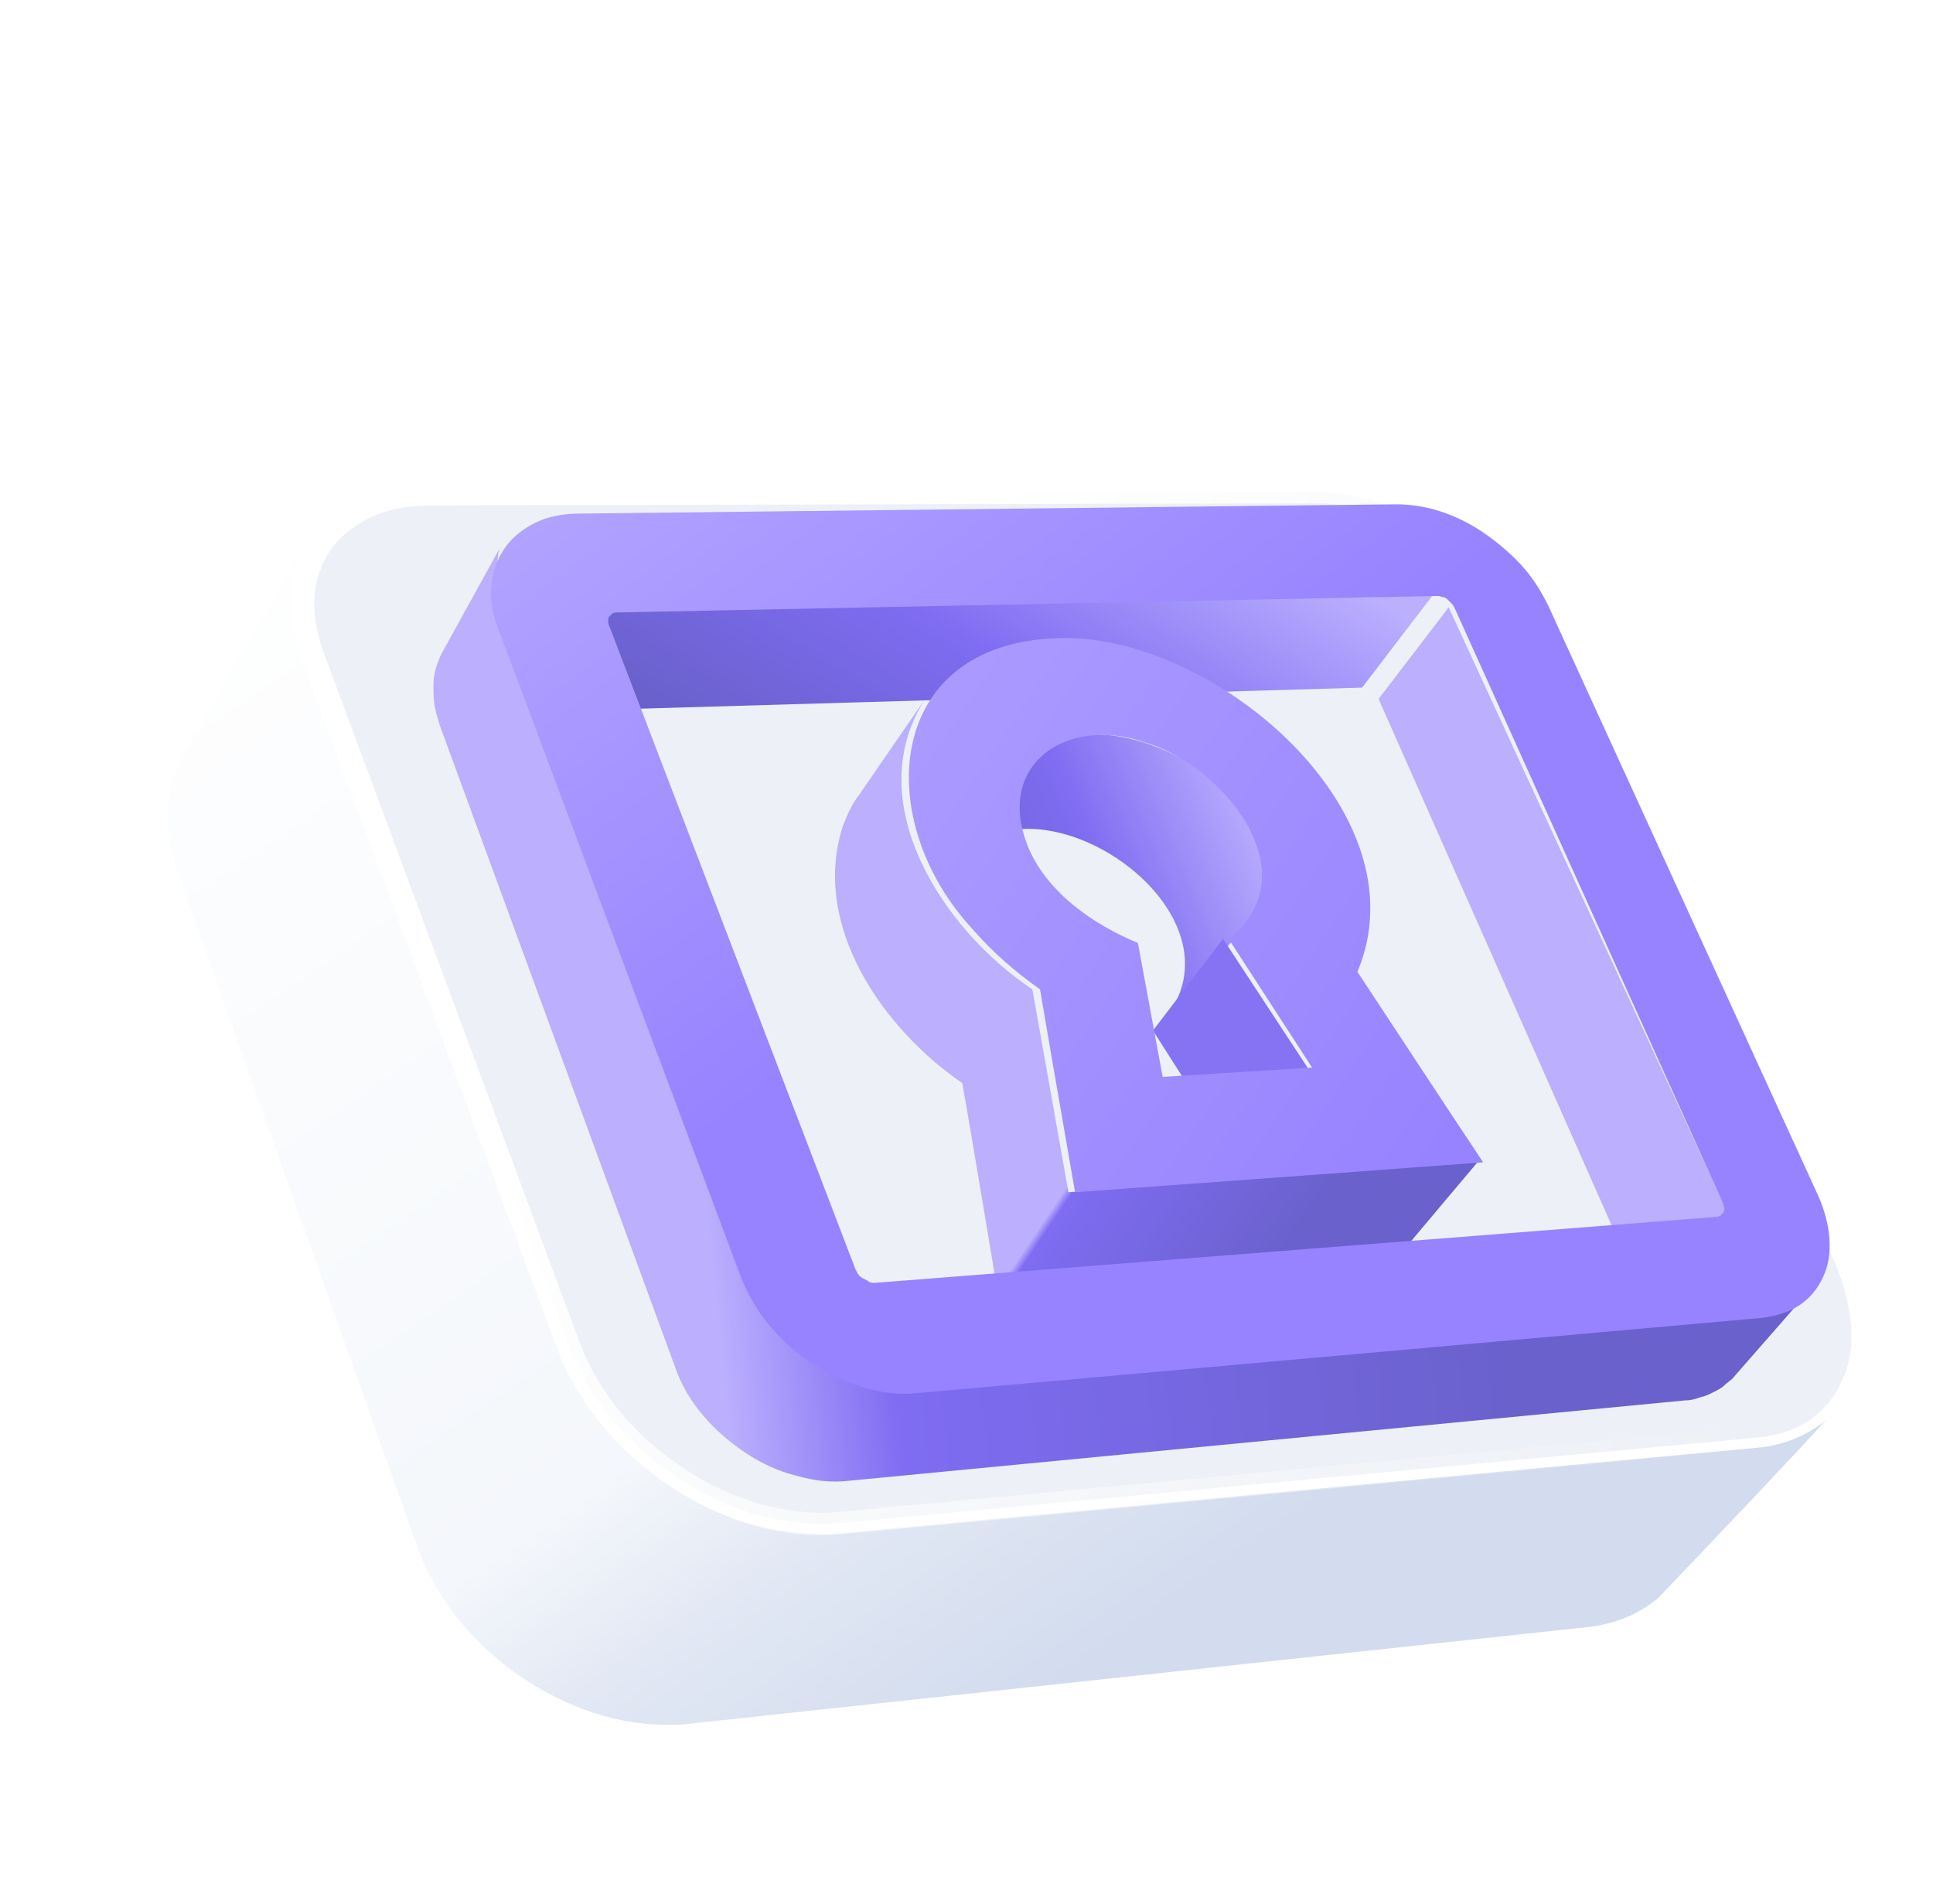 <svg width="135" height="133" viewBox="0 0 135 133" fill="none" xmlns="http://www.w3.org/2000/svg">
<mask id="path-1-inside-1_985_5132" fill="white">
<path d="M89.955 38.549H79.807L78.799 36.319C78.799 36.319 76.424 26.824 64.044 20.35C64.044 20.35 61.381 17.976 52.96 18.48C44.539 18.983 43.244 18.983 40.653 23.012C38.062 27.04 42.02 36.391 42.02 36.391L46.339 44.88L27.625 41.499L26.834 38.334C26.834 38.334 22.227 27.687 26.618 17.689C31.008 7.762 39.717 5.963 39.717 5.963C39.717 5.963 47.85 3.805 59.942 5.388C72.034 6.97 82.758 18.48 82.758 18.48C82.758 18.48 90.675 26.465 94.274 38.909"/>
</mask>
<g filter="url(#filter0_i_985_5132)">
<path d="M89.955 38.549H79.807L78.799 36.319C78.799 36.319 76.424 26.824 64.044 20.35C64.044 20.35 61.381 17.976 52.96 18.48C44.539 18.983 43.244 18.983 40.653 23.012C38.062 27.04 42.02 36.391 42.02 36.391L46.339 44.88L27.625 41.499L26.834 38.334C26.834 38.334 22.227 27.687 26.618 17.689C31.008 7.762 39.717 5.963 39.717 5.963C39.717 5.963 47.85 3.805 59.942 5.388C72.034 6.97 82.758 18.48 82.758 18.48C82.758 18.48 90.675 26.465 94.274 38.909" fill="white"/>
</g>
<path d="M79.807 38.549L78.375 39.196L78.793 40.12H79.807V38.549ZM78.799 36.319L77.275 36.7L77.31 36.837L77.368 36.966L78.799 36.319ZM64.044 20.35L62.999 21.523L63.144 21.652L63.316 21.742L64.044 20.35ZM42.02 36.391L40.574 37.004L40.595 37.054L40.62 37.103L42.02 36.391ZM46.339 44.88L46.059 46.425L49.174 46.988L47.739 44.167L46.339 44.88ZM27.625 41.499L26.101 41.88L26.348 42.864L27.346 43.044L27.625 41.499ZM26.834 38.334L28.357 37.952L28.326 37.828L28.275 37.71L26.834 38.334ZM26.618 17.689L25.181 17.053L25.179 17.057L26.618 17.689ZM39.717 5.963L40.035 7.502L40.078 7.493L40.12 7.482L39.717 5.963ZM82.758 18.48L81.609 19.551L81.625 19.569L81.642 19.586L82.758 18.48ZM89.955 36.978H79.807V40.12H89.955V36.978ZM81.238 37.903L80.231 35.673L77.368 36.966L78.375 39.196L81.238 37.903ZM78.799 36.319C80.323 35.938 80.323 35.937 80.323 35.937C80.322 35.936 80.322 35.935 80.322 35.935C80.322 35.933 80.321 35.932 80.321 35.93C80.32 35.927 80.319 35.923 80.318 35.919C80.316 35.91 80.313 35.898 80.309 35.885C80.302 35.858 80.292 35.822 80.279 35.778C80.254 35.689 80.216 35.565 80.166 35.41C80.064 35.1 79.908 34.664 79.683 34.127C79.232 33.052 78.501 31.571 77.367 29.886C75.095 26.508 71.216 22.328 64.772 18.958L63.316 21.742C69.252 24.846 72.751 28.651 74.761 31.639C75.768 33.137 76.405 34.434 76.786 35.343C76.977 35.797 77.103 36.153 77.18 36.387C77.218 36.505 77.244 36.591 77.26 36.645C77.267 36.671 77.272 36.689 77.275 36.699C77.276 36.704 77.277 36.706 77.277 36.706C77.277 36.707 77.277 36.706 77.276 36.705C77.276 36.705 77.276 36.704 77.276 36.703C77.276 36.703 77.276 36.702 77.276 36.702C77.275 36.701 77.275 36.7 78.799 36.319ZM64.044 20.35C65.09 19.178 65.088 19.177 65.088 19.176C65.087 19.175 65.086 19.175 65.085 19.174C65.084 19.173 65.083 19.172 65.081 19.17C65.078 19.168 65.075 19.165 65.072 19.162C65.066 19.157 65.058 19.15 65.05 19.144C65.034 19.13 65.016 19.115 64.994 19.097C64.951 19.063 64.896 19.02 64.828 18.972C64.693 18.875 64.508 18.754 64.267 18.618C63.786 18.347 63.087 18.023 62.123 17.725C60.197 17.131 57.233 16.651 52.867 16.912L53.054 20.048C57.108 19.805 59.687 20.261 61.197 20.727C61.952 20.96 62.445 21.197 62.726 21.356C62.867 21.435 62.956 21.495 62.999 21.526C63.02 21.542 63.031 21.55 63.031 21.55C63.031 21.55 63.028 21.547 63.023 21.543C63.02 21.541 63.017 21.538 63.013 21.535C63.011 21.533 63.009 21.531 63.006 21.529C63.005 21.528 63.004 21.527 63.003 21.526C63.002 21.525 63.001 21.525 63.001 21.524C63 21.523 62.999 21.523 64.044 20.35ZM52.867 16.912C48.779 17.156 46.074 17.284 44.124 17.934C41.92 18.668 40.701 20.033 39.331 22.162L41.974 23.861C43.196 21.962 43.919 21.313 45.117 20.914C46.567 20.431 48.721 20.307 53.054 20.048L52.867 16.912ZM39.331 22.162C38.447 23.536 38.195 25.23 38.202 26.809C38.21 28.414 38.488 30.087 38.835 31.57C39.185 33.062 39.617 34.413 39.96 35.389C40.133 35.878 40.283 36.276 40.392 36.554C40.447 36.693 40.491 36.803 40.522 36.879C40.538 36.917 40.55 36.947 40.559 36.968C40.563 36.978 40.566 36.986 40.569 36.992C40.57 36.995 40.571 36.998 40.572 37C40.572 37.001 40.573 37.001 40.573 37.002C40.573 37.002 40.573 37.003 40.573 37.003C40.574 37.003 40.574 37.004 42.02 36.391C43.467 35.779 43.467 35.779 43.467 35.779C43.467 35.779 43.467 35.78 43.467 35.78C43.467 35.78 43.467 35.78 43.467 35.779C43.467 35.779 43.466 35.778 43.466 35.777C43.464 35.774 43.462 35.768 43.459 35.761C43.453 35.746 43.443 35.723 43.431 35.692C43.405 35.629 43.366 35.533 43.318 35.409C43.22 35.16 43.082 34.796 42.924 34.346C42.606 33.442 42.21 32.203 41.894 30.854C41.576 29.495 41.35 28.075 41.344 26.794C41.338 25.487 41.562 24.501 41.974 23.861L39.331 22.162ZM40.62 37.103L44.939 45.592L47.739 44.167L43.42 35.679L40.62 37.103ZM46.618 43.334L27.904 39.953L27.346 43.044L46.059 46.425L46.618 43.334ZM29.149 41.117L28.357 37.952L25.31 38.715L26.101 41.88L29.149 41.117ZM26.834 38.334C28.275 37.71 28.275 37.71 28.276 37.711C28.276 37.711 28.276 37.711 28.276 37.711C28.276 37.712 28.276 37.712 28.276 37.712C28.276 37.712 28.276 37.711 28.275 37.71C28.274 37.707 28.272 37.702 28.269 37.695C28.262 37.68 28.252 37.655 28.238 37.62C28.21 37.551 28.167 37.444 28.113 37.301C28.006 37.016 27.853 36.589 27.681 36.042C27.336 34.948 26.919 33.383 26.631 31.521C26.055 27.779 26.023 22.949 28.056 18.32L25.179 17.057C22.822 22.427 22.898 27.919 23.527 32C23.843 34.049 24.302 35.771 24.684 36.985C24.875 37.593 25.048 38.076 25.175 38.412C25.238 38.58 25.29 38.711 25.328 38.803C25.346 38.849 25.361 38.885 25.372 38.91C25.378 38.923 25.382 38.934 25.385 38.942C25.387 38.946 25.388 38.949 25.389 38.951C25.39 38.953 25.39 38.954 25.391 38.955C25.391 38.955 25.391 38.956 25.391 38.956C25.392 38.957 25.392 38.957 26.834 38.334ZM28.054 18.324C30.099 13.699 33.134 10.993 35.642 9.438C36.899 8.658 38.026 8.168 38.827 7.875C39.227 7.728 39.545 7.632 39.755 7.573C39.86 7.544 39.938 7.525 39.985 7.513C40.009 7.508 40.025 7.504 40.034 7.502C40.038 7.501 40.04 7.501 40.04 7.5C40.04 7.5 40.04 7.501 40.039 7.501C40.038 7.501 40.038 7.501 40.037 7.501C40.037 7.501 40.036 7.501 40.036 7.501C40.035 7.502 40.035 7.502 39.717 5.963C39.399 4.425 39.398 4.425 39.398 4.425C39.397 4.425 39.397 4.426 39.396 4.426C39.395 4.426 39.393 4.426 39.392 4.427C39.389 4.427 39.385 4.428 39.381 4.429C39.373 4.431 39.362 4.433 39.35 4.436C39.325 4.441 39.292 4.449 39.251 4.459C39.169 4.479 39.055 4.507 38.914 4.547C38.63 4.625 38.233 4.747 37.748 4.924C36.779 5.279 35.454 5.858 33.986 6.768C31.041 8.595 27.526 11.751 25.181 17.053L28.054 18.324ZM39.717 5.963C40.12 7.482 40.119 7.482 40.119 7.482C40.119 7.482 40.119 7.482 40.118 7.482C40.118 7.482 40.118 7.482 40.118 7.482C40.118 7.482 40.118 7.482 40.119 7.482C40.121 7.481 40.125 7.48 40.13 7.479C40.142 7.476 40.161 7.471 40.187 7.465C40.241 7.451 40.325 7.431 40.438 7.405C40.665 7.354 41.01 7.28 41.465 7.195C42.375 7.025 43.723 6.812 45.446 6.646C48.892 6.314 53.827 6.172 59.738 6.945L60.146 3.83C53.965 3.021 48.788 3.167 45.144 3.519C43.322 3.694 41.882 3.921 40.889 4.107C40.392 4.2 40.007 4.282 39.742 4.342C39.609 4.372 39.507 4.397 39.435 4.414C39.399 4.423 39.371 4.43 39.351 4.436C39.341 4.438 39.333 4.44 39.327 4.442C39.324 4.443 39.321 4.443 39.319 4.444C39.318 4.444 39.317 4.444 39.316 4.445C39.316 4.445 39.315 4.445 39.315 4.445C39.315 4.445 39.314 4.445 39.717 5.963ZM59.738 6.945C65.397 7.686 70.844 10.779 74.955 13.794C76.993 15.289 78.666 16.737 79.827 17.81C80.407 18.346 80.858 18.787 81.161 19.091C81.312 19.243 81.427 19.361 81.502 19.439C81.54 19.479 81.568 19.508 81.586 19.527C81.595 19.536 81.601 19.543 81.605 19.547C81.607 19.549 81.608 19.55 81.609 19.551C81.609 19.551 81.609 19.551 81.609 19.551C81.609 19.551 81.609 19.551 81.609 19.551C81.609 19.551 81.609 19.551 82.758 18.48C83.907 17.409 83.907 17.409 83.906 17.408C83.906 17.408 83.906 17.408 83.905 17.407C83.905 17.407 83.904 17.406 83.903 17.405C83.901 17.403 83.898 17.4 83.895 17.396C83.888 17.389 83.879 17.379 83.867 17.367C83.844 17.342 83.81 17.306 83.766 17.261C83.678 17.17 83.551 17.039 83.386 16.873C83.055 16.542 82.574 16.071 81.959 15.503C80.732 14.369 78.967 12.841 76.813 11.261C72.539 8.126 66.578 4.672 60.146 3.83L59.738 6.945ZM82.758 18.48C81.642 19.586 81.642 19.585 81.642 19.585C81.642 19.585 81.642 19.585 81.641 19.585C81.641 19.585 81.641 19.585 81.641 19.585C81.641 19.585 81.642 19.586 81.643 19.587C81.645 19.589 81.65 19.593 81.656 19.599C81.667 19.611 81.686 19.631 81.713 19.659C81.765 19.713 81.845 19.798 81.95 19.912C82.159 20.139 82.468 20.483 82.852 20.937C83.621 21.845 84.689 23.189 85.87 24.914C88.234 28.371 91.024 33.326 92.765 39.345L95.783 38.473C93.924 32.047 90.957 26.788 88.463 23.141C87.214 21.315 86.078 19.885 85.25 18.907C84.835 18.418 84.498 18.041 84.26 17.783C84.141 17.654 84.048 17.555 83.982 17.487C83.95 17.452 83.924 17.426 83.906 17.407C83.896 17.398 83.889 17.39 83.884 17.385C83.881 17.382 83.879 17.38 83.877 17.378C83.876 17.377 83.875 17.376 83.875 17.375C83.874 17.375 83.874 17.375 83.874 17.375C83.873 17.374 83.873 17.374 82.758 18.48Z" fill="url(#paint0_linear_985_5132)" mask="url(#path-1-inside-1_985_5132)"/>
<path d="M127.527 99.189C126.159 100.34 124.432 100.988 122.704 101.132L58.647 107.102C51.378 107.677 44.252 103.361 40.438 97.319C39.862 96.312 39.286 95.305 38.926 94.226L21.076 46.102C20.069 43.441 19.997 40.42 21.364 37.974C18.485 42.937 15.606 47.829 12.799 52.792C11.36 55.238 11.432 58.187 12.367 60.849L29.137 108.037C29.353 108.613 29.569 109.188 29.857 109.764C31.369 112.785 33.744 115.374 36.551 117.245C39.574 119.259 43.172 120.554 46.843 120.482C47.275 120.482 47.707 120.482 48.139 120.41L110.973 113.648C112.772 113.432 114.427 112.785 115.795 111.634C119.25 108.037 125.871 101.06 127.527 99.189Z" fill="url(#paint1_linear_985_5132)"/>
<path d="M107.883 45.061L107.883 45.061L107.887 45.07L127.965 87.791C127.966 87.793 127.966 87.793 127.967 87.794C128.723 89.444 129.129 91.011 129.264 92.499C129.398 93.969 129.194 95.263 128.688 96.337L128.68 96.355L128.673 96.372C128.228 97.452 127.461 98.415 126.497 99.124C125.466 99.831 124.232 100.289 122.709 100.421L122.704 100.421L58.647 106.392L58.647 106.392L58.633 106.393C56.822 106.595 54.84 106.329 52.952 105.841C51.012 105.286 49.15 104.457 47.429 103.287L47.42 103.281L47.411 103.275C45.676 102.166 44.084 100.78 42.771 99.192C41.452 97.597 40.421 95.874 39.735 94.025L39.735 94.025L21.886 45.901L21.884 45.898C21.275 44.273 21.08 42.739 21.211 41.357C21.341 40 21.859 38.767 22.572 37.794C23.342 36.769 24.381 35.981 25.653 35.378C26.963 34.79 28.5 34.515 30.29 34.515L30.292 34.515L91.9 34.371C91.9 34.371 91.901 34.371 91.901 34.371C93.389 34.371 94.957 34.642 96.536 35.191C98.127 35.744 99.651 36.505 101.109 37.477C102.557 38.441 103.877 39.619 105.069 40.879C106.25 42.2 107.205 43.57 107.883 45.061Z" fill="#EDF0F6" stroke="url(#paint2_linear_985_5132)" stroke-width="1.571"/>
<path d="M100.391 40.851L95.497 47.253C95.425 47.109 95.353 47.037 95.281 46.965C95.209 46.894 95.065 46.75 94.993 46.678C94.921 46.606 94.777 46.534 94.633 46.534C94.489 46.462 94.417 46.462 94.273 46.462L99.168 40.06C99.312 40.06 99.452 39.988 99.596 40.06C99.74 40.132 99.913 40.189 100.057 40.261C100.201 40.333 100.356 40.488 100.428 40.632C100.572 40.704 100.391 40.779 100.391 40.851Z" fill="#BBAFFE"/>
<path d="M119.035 83.148L113.637 89.191L119.035 83.148Z" fill="#483C87"/>
<g filter="url(#filter1_d_985_5132)">
<path d="M120.108 83.652L113.706 88.399L95.496 47.253L100.39 40.851L120.108 83.652Z" fill="#BBAFFE"/>
<path d="M86.356 62.935L80.814 69.265C85.349 62.863 75.56 54.95 69.298 56.533C68.075 56.82 66.995 57.468 66.275 58.475L70.954 51.857C71.386 51.21 72.033 50.706 72.753 50.346C79.087 47.325 91.826 56.101 87.076 62.863" fill="url(#paint3_linear_985_5132)"/>
<path d="M90.532 73.005L85.422 79.336L79.736 70.416L84.631 64.014L90.532 73.005Z" fill="#8673F4"/>
<path d="M99.237 40.06L94.343 46.462L37.627 48.117L41.01 41.003L99.237 40.06Z" fill="url(#paint4_linear_985_5132)"/>
<path d="M93.553 80.271C88.587 80.63 78.726 81.35 73.832 81.709C73.256 78.472 71.888 70.704 71.313 67.538C65.051 63.366 59.221 54.447 63.827 47.253L59.221 53.943C58.717 54.59 58.357 55.382 58.069 56.173C55.838 63.151 60.948 70.344 66.418 74.085C66.994 77.25 68.29 85.162 68.794 88.112C69.01 88.112 78.15 87.392 78.006 87.392C82.973 86.961 92.545 86.241 97.152 85.882C97.224 85.738 102.542 79.473 102.398 79.616C102.254 79.544 93.553 80.271 93.553 80.271Z" fill="url(#paint5_linear_985_5132)"/>
<g filter="url(#filter2_i_985_5132)">
<path d="M72.608 43.009C83.26 42.506 98.375 55.022 93.625 66.316C95.568 69.265 100.39 76.602 102.406 79.623L93.625 80.271C88.731 80.63 78.798 81.35 73.904 81.709L72.32 72.574L71.457 67.538C69.729 66.316 68.146 64.949 66.778 63.366C59.725 55.813 60.517 43.441 72.608 43.009ZM84.628 64.014C90.458 59.41 84.124 51.785 78.726 50.275C73.328 48.404 68.218 51.857 70.665 57.684C72.032 60.849 75.199 63.007 78.294 64.302L80.022 73.653L90.458 73.005L84.628 64.014Z" fill="url(#paint6_linear_985_5132)"/>
</g>
<path d="M125.001 89.049C124.785 89.193 124.6 89.471 124.312 89.615C124.025 89.759 123.744 89.842 123.384 89.986C123.024 90.058 122.713 90.192 122.353 90.264L63.458 95.68C62.235 95.824 60.939 95.68 59.716 95.321C58.492 94.961 57.269 94.386 56.117 93.666C54.965 92.947 53.958 92.012 53.094 91.005C52.23 89.998 51.583 88.847 51.079 87.624L34.165 42.162C33.949 41.658 33.877 41.155 33.733 40.651C33.661 40.148 33.661 39.716 33.661 39.284C33.661 38.853 33.733 38.421 33.877 37.99C34.021 37.558 33.949 36.993 34.165 36.633L30.206 43.816C29.99 44.176 29.846 44.536 29.702 44.967C29.558 45.399 29.486 45.758 29.486 46.262C29.486 46.694 29.486 47.197 29.558 47.629C29.63 48.132 29.774 48.564 29.918 49.067L46.4 94.026C46.832 95.249 47.48 96.328 48.344 97.335C49.207 98.342 50.215 99.205 51.295 99.924C52.374 100.644 53.598 101.219 54.821 101.507C56.045 101.867 57.269 102.011 58.492 101.867L116.863 96.256C117.223 96.256 117.583 96.184 117.943 96.04C118.303 95.968 118.591 95.824 118.879 95.68C119.167 95.537 119.454 95.393 119.67 95.177C119.886 94.961 120.174 94.817 120.318 94.601L125.632 88.527C125.392 88.687 125.197 88.805 125.001 89.049Z" fill="url(#paint7_linear_985_5132)"/>
<g filter="url(#filter3_i_985_5132)">
<path d="M96.287 33.658C97.295 33.658 98.374 33.802 99.454 34.161C100.533 34.521 101.541 35.025 102.477 35.672C103.412 36.319 104.348 37.111 105.068 37.902C105.86 38.765 106.435 39.7 106.939 40.707L125.725 81.781C126.228 82.86 126.516 83.939 126.588 84.946C126.66 85.954 126.516 86.817 126.156 87.608C125.797 88.399 125.293 89.047 124.573 89.55C123.853 90.054 122.99 90.341 121.91 90.485L62.963 95.737C61.739 95.88 60.444 95.737 59.22 95.377C57.996 95.017 56.773 94.442 55.621 93.722C54.47 93.003 53.462 92.068 52.598 91.061C51.735 90.054 51.087 88.903 50.583 87.68L33.597 42.29C33.165 41.211 33.021 40.132 33.165 39.197C33.237 38.262 33.597 37.398 34.101 36.679C34.605 35.96 35.325 35.384 36.188 34.953C37.052 34.521 38.132 34.305 39.283 34.305L96.287 33.658ZM119.103 82.357L100.39 40.851C100.318 40.707 100.246 40.635 100.174 40.563C100.102 40.492 99.958 40.348 99.886 40.276C99.814 40.204 99.67 40.132 99.526 40.132C99.382 40.06 99.31 40.06 99.166 40.06L41.946 41.211C41.802 41.211 41.73 41.211 41.586 41.283C41.514 41.355 41.442 41.427 41.37 41.499C41.298 41.571 41.298 41.642 41.298 41.786C41.298 41.858 41.298 42.002 41.37 42.146L58.572 87.105C58.644 87.248 58.716 87.392 58.788 87.464C58.86 87.608 59.004 87.68 59.148 87.752C59.292 87.824 59.436 87.896 59.508 87.968C59.652 88.04 59.796 88.04 59.94 88.04L118.671 83.436C118.815 83.436 118.887 83.364 118.959 83.364C119.031 83.292 119.103 83.22 119.175 83.148C119.247 83.076 119.247 82.932 119.247 82.86C119.175 82.573 119.175 82.501 119.103 82.357Z" fill="url(#paint8_linear_985_5132)"/>
</g>
</g>
<defs>
<filter id="filter0_i_985_5132" x="22.365" y="0.096" width="71.909" height="44.784" filterUnits="userSpaceOnUse" color-interpolation-filters="sRGB">
<feFlood flood-opacity="0" result="BackgroundImageFix"/>
<feBlend mode="normal" in="SourceGraphic" in2="BackgroundImageFix" result="shape"/>
<feColorMatrix in="SourceAlpha" type="matrix" values="0 0 0 0 0 0 0 0 0 0 0 0 0 0 0 0 0 0 127 0" result="hardAlpha"/>
<feOffset dx="-2.356" dy="-4.712"/>
<feGaussianBlur stdDeviation="2.749"/>
<feComposite in2="hardAlpha" operator="arithmetic" k2="-1" k3="1"/>
<feColorMatrix type="matrix" values="0 0 0 0 0.75 0 0 0 0 0.796 0 0 0 0 0.892 0 0 0 0.79 0"/>
<feBlend mode="normal" in2="shape" result="effect1_innerShadow_985_5132"/>
</filter>
<filter id="filter1_d_985_5132" x="29.486" y="33.658" width="98.69" height="70.62" filterUnits="userSpaceOnUse" color-interpolation-filters="sRGB">
<feFlood flood-opacity="0" result="BackgroundImageFix"/>
<feColorMatrix in="SourceAlpha" type="matrix" values="0 0 0 0 0 0 0 0 0 0 0 0 0 0 0 0 0 0 127 0" result="hardAlpha"/>
<feOffset dx="0.785" dy="1.571"/>
<feGaussianBlur stdDeviation="0.393"/>
<feColorMatrix type="matrix" values="0 0 0 0 0.568 0 0 0 0 0.636 0 0 0 0 0.771 0 0 0 0.26 0"/>
<feBlend mode="normal" in2="BackgroundImageFix" result="effect1_dropShadow_985_5132"/>
<feBlend mode="normal" in="SourceGraphic" in2="effect1_dropShadow_985_5132" result="shape"/>
</filter>
<filter id="filter2_i_985_5132" x="62.297" y="42.995" width="40.502" height="38.715" filterUnits="userSpaceOnUse" color-interpolation-filters="sRGB">
<feFlood flood-opacity="0" result="BackgroundImageFix"/>
<feBlend mode="normal" in="SourceGraphic" in2="BackgroundImageFix" result="shape"/>
<feColorMatrix in="SourceAlpha" type="matrix" values="0 0 0 0 0 0 0 0 0 0 0 0 0 0 0 0 0 0 127 0" result="hardAlpha"/>
<feOffset dx="0.393"/>
<feGaussianBlur stdDeviation="0.393"/>
<feComposite in2="hardAlpha" operator="arithmetic" k2="-1" k3="1"/>
<feColorMatrix type="matrix" values="0 0 0 0 1 0 0 0 0 1 0 0 0 0 1 0 0 0 1 0"/>
<feBlend mode="normal" in2="shape" result="effect1_innerShadow_985_5132"/>
</filter>
<filter id="filter3_i_985_5132" x="33.111" y="33.658" width="93.887" height="62.134" filterUnits="userSpaceOnUse" color-interpolation-filters="sRGB">
<feFlood flood-opacity="0" result="BackgroundImageFix"/>
<feBlend mode="normal" in="SourceGraphic" in2="BackgroundImageFix" result="shape"/>
<feColorMatrix in="SourceAlpha" type="matrix" values="0 0 0 0 0 0 0 0 0 0 0 0 0 0 0 0 0 0 127 0" result="hardAlpha"/>
<feOffset dx="0.393"/>
<feGaussianBlur stdDeviation="0.393"/>
<feComposite in2="hardAlpha" operator="arithmetic" k2="-1" k3="1"/>
<feColorMatrix type="matrix" values="0 0 0 0 1 0 0 0 0 1 0 0 0 0 1 0 0 0 1 0"/>
<feBlend mode="normal" in2="shape" result="effect1_innerShadow_985_5132"/>
</filter>
<linearGradient id="paint0_linear_985_5132" x1="32.008" y1="14.357" x2="37.721" y2="22.802" gradientUnits="userSpaceOnUse">
<stop stop-color="white"/>
<stop offset="1" stop-color="white" stop-opacity="0"/>
</linearGradient>
<linearGradient id="paint1_linear_985_5132" x1="11.688" y1="36.129" x2="69.505" y2="120.555" gradientUnits="userSpaceOnUse">
<stop stop-color="white"/>
<stop offset="0.712" stop-color="#F4F7FB"/>
<stop offset="0.827" stop-color="#E2E8F4"/>
<stop offset="1" stop-color="#D2DCEE"/>
</linearGradient>
<linearGradient id="paint2_linear_985_5132" x1="65.064" y1="38.641" x2="132.699" y2="86.687" gradientUnits="userSpaceOnUse">
<stop stop-color="white"/>
<stop offset="1" stop-color="white" stop-opacity="0"/>
</linearGradient>
<linearGradient id="paint3_linear_985_5132" x1="67.781" y1="70.433" x2="89.789" y2="61.216" gradientUnits="userSpaceOnUse">
<stop stop-color="#6A61CC"/>
<stop offset="0.498" stop-color="#7F6CF2"/>
<stop offset="1" stop-color="#BBAFFE"/>
</linearGradient>
<linearGradient id="paint4_linear_985_5132" x1="42.465" y1="45.811" x2="58.853" y2="18.434" gradientUnits="userSpaceOnUse">
<stop stop-color="#6A61CC"/>
<stop offset="0.461" stop-color="#7F6CF2"/>
<stop offset="1" stop-color="#BBAFFE"/>
</linearGradient>
<linearGradient id="paint5_linear_985_5132" x1="84.459" y1="92.924" x2="69.706" y2="82.982" gradientUnits="userSpaceOnUse">
<stop stop-color="#6A61CC"/>
<stop offset="0.833" stop-color="#7F6CF2"/>
<stop offset="0.865" stop-color="#BBAFFE"/>
</linearGradient>
<linearGradient id="paint6_linear_985_5132" x1="-26.945" y1="1.32" x2="96.234" y2="83.794" gradientUnits="userSpaceOnUse">
<stop stop-color="#D4CCFF"/>
<stop offset="1" stop-color="#9783FF"/>
</linearGradient>
<linearGradient id="paint7_linear_985_5132" x1="105.45" y1="97.246" x2="50.578" y2="102.917" gradientUnits="userSpaceOnUse">
<stop stop-color="#6A61CC"/>
<stop offset="0.784" stop-color="#7F6CF2"/>
<stop offset="1" stop-color="#BBAFFE"/>
</linearGradient>
<linearGradient id="paint8_linear_985_5132" x1="-22.489" y1="8.367" x2="35.889" y2="86.929" gradientUnits="userSpaceOnUse">
<stop stop-color="#D4CCFF"/>
<stop offset="1" stop-color="#9783FF"/>
</linearGradient>
</defs>
</svg>
